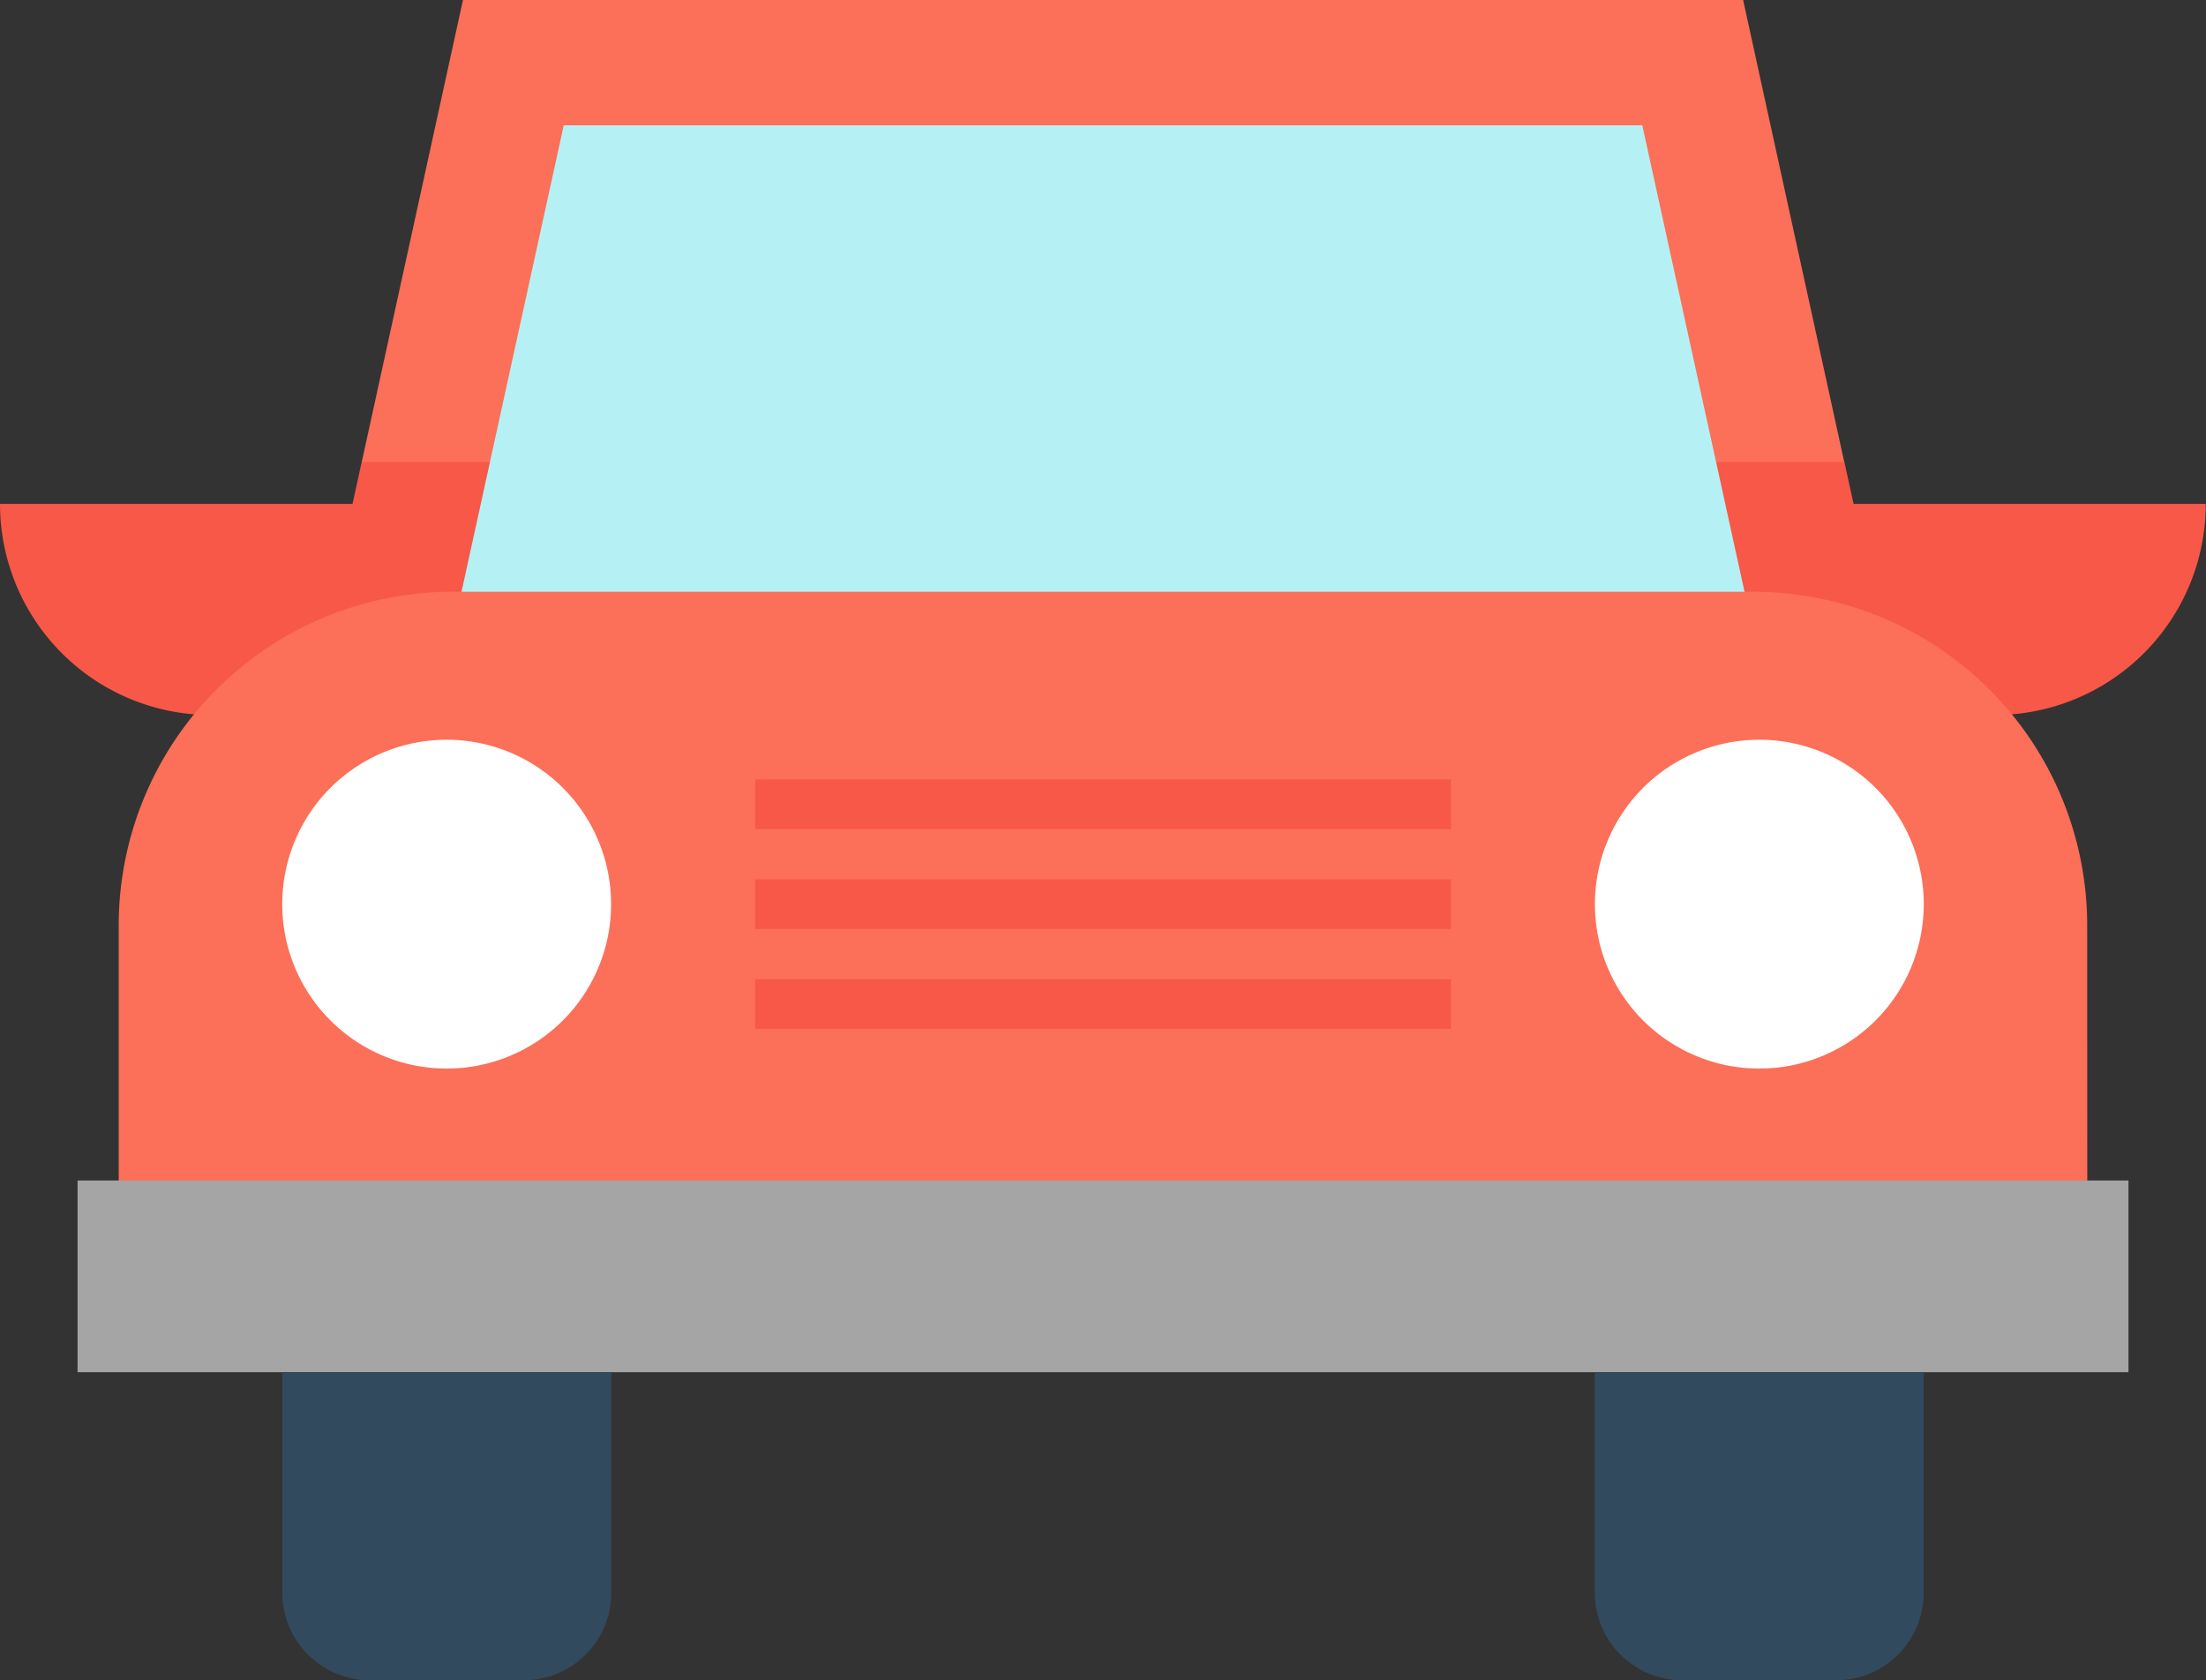 <svg xmlns="http://www.w3.org/2000/svg" xmlns:xlink="http://www.w3.org/1999/xlink" width="46.272" height="35.246" viewBox="0 0 46.272 35.246"><rect x="0" y="0" width="46.272" height="35.246" fill="#333333" stroke="none"/><defs><clipPath id="a"><rect width="46.272" height="35.246" fill="none"/></clipPath></defs><g transform="translate(0 0)" clip-path="url(#a)"><path d="M4.429,23.248H8.3V18.819H0a4.429,4.429,0,0,0,4.429,4.429" transform="translate(0 -8.249)" fill="#f75848"/><path d="M71.476,23.248H67.6V18.819h8.3a4.429,4.429,0,0,1-4.429,4.429" transform="translate(-29.633 -8.249)" fill="#f75848"/><path d="M42.483,0H15.631L13.506,9.7h31.1Z" transform="translate(-5.92 0)" fill="#fc6f58"/><path d="M12.368,17.261,10.91,23.917H44.928L43.47,17.261Z" transform="translate(-4.782 -7.567)" fill="#f75848"/><path d="M16.725,15.773,19.156,4.679H41.779L44.21,15.773Z" transform="translate(-7.331 -2.051)" fill="#b5f1f4"/><path d="M45.726,36.376H4.434V29.1a7,7,0,0,1,7-7h27.29a7,7,0,0,1,7,7Z" transform="translate(-1.944 -9.687)" fill="#fc6f58"/><path d="M17.439,31.076a3.449,3.449,0,1,1-3.449-3.449,3.449,3.449,0,0,1,3.449,3.449" transform="translate(-4.621 -12.11)" fill="#fff"/><path d="M59.564,31.076a3.449,3.449,0,1,0,3.449-3.449,3.449,3.449,0,0,0-3.449,3.449" transform="translate(-26.11 -12.11)" fill="#fff"/><rect width="43.019" height="4.021" transform="translate(1.627 24.763)" fill="#a5a5a5"/><path d="M15.6,57.711H12.38a1.837,1.837,0,0,1-1.837-1.837V51.249h6.9v4.625A1.837,1.837,0,0,1,15.6,57.711" transform="translate(-4.621 -22.465)" fill="#324a5e"/><path d="M61.4,57.711h3.224a1.837,1.837,0,0,0,1.837-1.837V51.249h-6.9v4.625A1.837,1.837,0,0,0,61.4,57.711" transform="translate(-26.11 -22.465)" fill="#324a5e"/><rect width="14.593" height="1.041" transform="translate(15.84 16.35)" fill="#f75848"/><rect width="14.593" height="1.041" transform="translate(15.84 18.445)" fill="#f75848"/><rect width="14.593" height="1.041" transform="translate(15.84 20.541)" fill="#f75848"/></g></svg>
